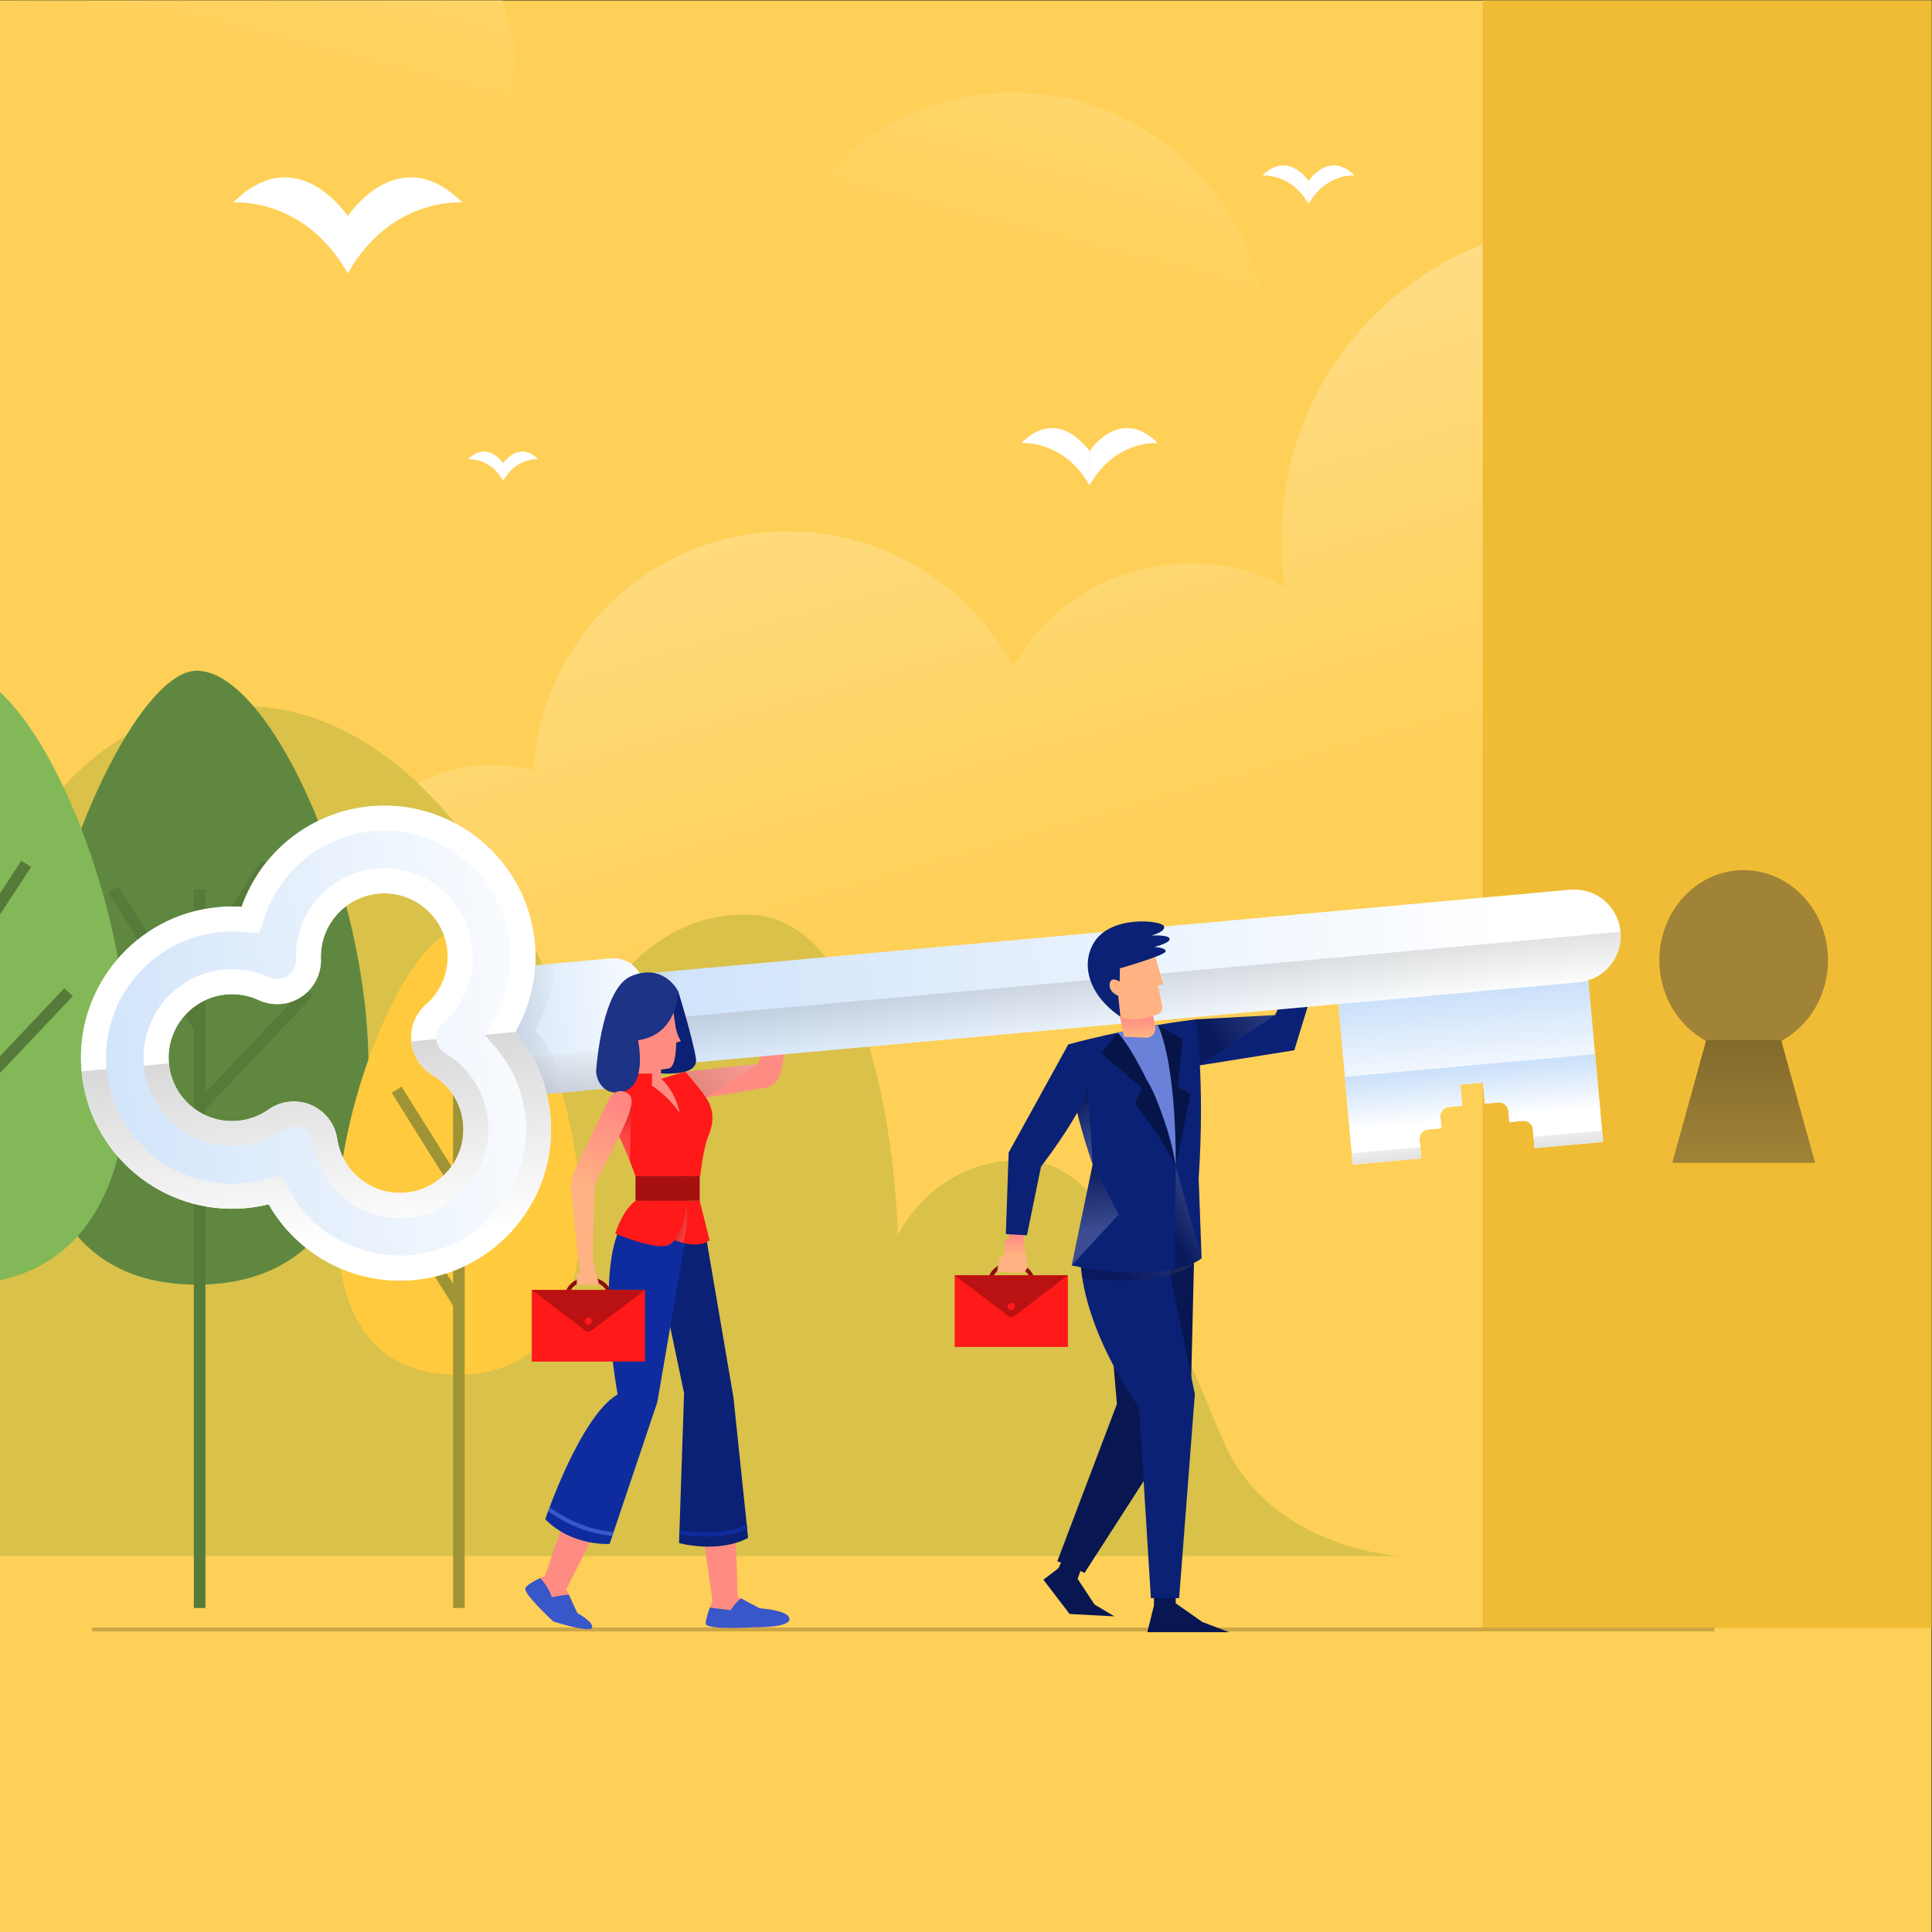 <?xml version="1.0" encoding="UTF-8" standalone="no"?>
<!-- Created with Inkscape (http://www.inkscape.org/) -->

<svg
   xmlns:dc="http://purl.org/dc/elements/1.1/"
   xmlns:cc="http://creativecommons.org/ns#"
   xmlns:rdf="http://www.w3.org/1999/02/22-rdf-syntax-ns#"
   xmlns:svg="http://www.w3.org/2000/svg"
   xmlns="http://www.w3.org/2000/svg"
   xmlns:sodipodi="http://sodipodi.sourceforge.net/DTD/sodipodi-0.dtd"
   xmlns:inkscape="http://www.inkscape.org/namespaces/inkscape"
   version="1.1"
   id="svg2"
   xml:space="preserve"
   width="666.667"
   height="666.667"
   viewBox="0 0 666.667 666.667"
   sodipodi:docname="keyBusiness_Yellow.svg"
   inkscape:version="0.92.3 (unknown)"><rect x="0" y="0" width="666.667" height="666.667" fill="#333333" stroke="none"/><defs
     id="defs6"><clipPath
       clipPathUnits="userSpaceOnUse"
       id="clipPath20"><path
         d="M 0,500 V 210.812 h 451.914 v 114.002 c 0,28.341 -22.976,51.318 -51.319,51.318 v 0 c -8.024,0 -15.616,-1.844 -22.38,-5.129 v 0 c 0.206,1.639 0.324,3.305 0.324,4.999 v 0 c 0,21.9 -17.752,39.653 -39.652,39.653 v 0 c -3.767,0 -7.406,-0.537 -10.859,-1.518 v 0 c -2.089,34.584 -30.785,61.989 -65.894,61.989 v 0 c -25.302,0 -47.269,-14.237 -58.355,-35.131 v 0 c -8.97,16.039 -26.11,26.888 -45.793,26.888 v 0 c -8.879,0 -17.237,-2.214 -24.566,-6.108 v 0 c 0.606,4.02 0.925,8.136 0.925,12.326 v 0 c 0,9.052 -1.468,17.759 -4.18,25.899 v 0 z"
         id="path18"
         inkscape:connector-curvature="0" /></clipPath><linearGradient
       x1="0"
       y1="0"
       x2="1"
       y2="0"
       gradientUnits="userSpaceOnUse"
       gradientTransform="matrix(-84.863,-317.315,317.315,-84.863,280.119,605.446)"
       spreadMethod="pad"
       id="linearGradient32"><stop
         style="stop-opacity:1;stop-color:#ffe7a8"
         offset="0"
         id="stop26" /><stop
         style="stop-opacity:1;stop-color:#ffd057"
         offset="0.527"
         id="stop28" /><stop
         style="stop-opacity:1;stop-color:#ffd057"
         offset="1"
         id="stop30" /></linearGradient><clipPath
       clipPathUnits="userSpaceOnUse"
       id="clipPath42"><path
         d="m 331.717,360.559 c 0,-4.191 0.318,-8.306 0.925,-12.327 v 0 c -7.33,3.895 -15.688,6.109 -24.567,6.109 v 0 c -19.683,0 -36.823,-10.85 -45.792,-26.889 v 0 c -11.087,20.895 -33.054,35.132 -58.356,35.132 v 0 c -35.109,0 -63.805,-27.406 -65.894,-61.989 v 0 c -3.452,0.981 -7.092,1.517 -10.859,1.517 v 0 c -21.899,0 -39.652,-17.753 -39.652,-39.652 v 0 c 0,-1.694 0.118,-3.36 0.324,-4.999 v 0 c -6.763,3.284 -14.356,5.128 -22.38,5.128 v 0 c -28.343,0 -51.319,-22.976 -51.319,-51.318 v 0 V 97.27 h 481.36 v 263.289 c 0,45.229 -36.666,81.895 -81.895,81.895 v 0 c -45.229,0 -81.895,-36.666 -81.895,-81.895"
         id="path40"
         inkscape:connector-curvature="0" /></clipPath><linearGradient
       x1="0"
       y1="0"
       x2="1"
       y2="0"
       gradientUnits="userSpaceOnUse"
       gradientTransform="matrix(115,-430,-430,-115,186.732,488.952)"
       spreadMethod="pad"
       id="linearGradient54"><stop
         style="stop-opacity:1;stop-color:#ffe7a8"
         offset="0"
         id="stop48" /><stop
         style="stop-opacity:1;stop-color:#ffd057"
         offset="0.527"
         id="stop50" /><stop
         style="stop-opacity:1;stop-color:#ffd057"
         offset="1"
         id="stop52" /></linearGradient><clipPath
       clipPathUnits="userSpaceOnUse"
       id="clipPath64"><path
         d="M 0,0 H 500 V 500 H 0 Z"
         id="path62"
         inkscape:connector-curvature="0" /></clipPath><clipPath
       clipPathUnits="userSpaceOnUse"
       id="clipPath162"><path
         d="m 174.451,189.279 h 3.448 v -10.922 h -3.448 z"
         id="path160"
         inkscape:connector-curvature="0" /></clipPath><clipPath
       clipPathUnits="userSpaceOnUse"
       id="clipPath166"><path
         d="m 174.451,188.199 0.202,-9.112 c 0.807,-0.32 1.553,-0.557 2.243,-0.73 1.334,4.541 0.983,9.875 0.895,10.922 l -0.544,-0.002 z"
         id="path164"
         inkscape:connector-curvature="0" /></clipPath><linearGradient
       x1="0"
       y1="0"
       x2="1"
       y2="0"
       gradientUnits="userSpaceOnUse"
       gradientTransform="matrix(-8.049,2.436,2.436,8.049,179.85,183.05)"
       spreadMethod="pad"
       id="linearGradient172"><stop
         style="stop-opacity:1;stop-color:#ffffff"
         offset="0"
         id="stop168" /><stop
         style="stop-opacity:1;stop-color:#000000"
         offset="1"
         id="stop170" /></linearGradient><clipPath
       clipPathUnits="userSpaceOnUse"
       id="clipPath202"><path
         d="m 177.378,224.728 h 18.891 v -9.223 h -18.891 z"
         id="path200"
         inkscape:connector-curvature="0" /></clipPath><clipPath
       clipPathUnits="userSpaceOnUse"
       id="clipPath206"><path
         d="m 178.94,216.193 c 0.273,-0.259 0.514,-0.488 0.725,-0.688 l 2.933,0.482 13.671,8.741 -18.891,-2.011 z"
         id="path204"
         inkscape:connector-curvature="0" /></clipPath><linearGradient
       x1="0"
       y1="0"
       x2="1"
       y2="0"
       gradientUnits="userSpaceOnUse"
       gradientTransform="matrix(-25.257,-23.56,-23.56,25.257,194.791,231.155)"
       spreadMethod="pad"
       id="linearGradient212"><stop
         style="stop-opacity:1;stop-color:#ffffff"
         offset="0"
         id="stop208" /><stop
         style="stop-opacity:1;stop-color:#000000"
         offset="1"
         id="stop210" /></linearGradient><clipPath
       clipPathUnits="userSpaceOnUse"
       id="clipPath238"><path
         d="m 261.182,179.491 -0.997,-0.392 -0.267,-4.248 -1.063,0.056 -0.74,-3.956 5.947,-0.313 c 1.155,-0.06 2.073,0.96 1.893,2.103 v 0 l -0.949,6.016 0.19,3.631 -3.851,0.202 z"
         id="path236"
         inkscape:connector-curvature="0" /></clipPath><linearGradient
       x1="0"
       y1="0"
       x2="1"
       y2="0"
       gradientUnits="userSpaceOnUse"
       gradientTransform="matrix(-0.566,8.441,8.441,0.566,261.94,173.32)"
       spreadMethod="pad"
       id="linearGradient252"><stop
         style="stop-opacity:1;stop-color:#ffb282"
         offset="0"
         id="stop244" /><stop
         style="stop-opacity:1;stop-color:#ffb282"
         offset="0.215"
         id="stop246" /><stop
         style="stop-opacity:1;stop-color:#ff8682"
         offset="0.892"
         id="stop248" /><stop
         style="stop-opacity:1;stop-color:#ff8682"
         offset="1"
         id="stop250" /></linearGradient><clipPath
       clipPathUnits="userSpaceOnUse"
       id="clipPath262"><path
         d="M 0,0 H 500 V 500 H 0 Z"
         id="path260"
         inkscape:connector-curvature="0" /></clipPath><clipPath
       clipPathUnits="userSpaceOnUse"
       id="clipPath282"><path
         d="m 279.616,183.675 h 29.687 v -15.062 h -29.687 z"
         id="path280"
         inkscape:connector-curvature="0" /></clipPath><clipPath
       clipPathUnits="userSpaceOnUse"
       id="clipPath286"><path
         d="m 285.128,183.218 -4.678,0.457 c -1.103,-4.728 -1.031,-9.666 -0.259,-14.499 23.994,-2.485 28.887,4.059 28.887,4.059 v 0 l 0.225,9.401 z"
         id="path284"
         inkscape:connector-curvature="0" /></clipPath><linearGradient
       x1="0"
       y1="0"
       x2="1"
       y2="0"
       gradientUnits="userSpaceOnUse"
       gradientTransform="matrix(-33.132,-19.853,-19.853,33.132,315.497,190.716)"
       spreadMethod="pad"
       id="linearGradient294"><stop
         style="stop-opacity:1;stop-color:#ffffff"
         offset="0"
         id="stop288" /><stop
         style="stop-opacity:1;stop-color:#000000"
         offset="0.825"
         id="stop290" /><stop
         style="stop-opacity:1;stop-color:#000000"
         offset="1"
         id="stop292" /></linearGradient><clipPath
       clipPathUnits="userSpaceOnUse"
       id="clipPath330"><path
         d="m 306.613,237.355 h 23.452 v -13.009 h -23.452 z"
         id="path328"
         inkscape:connector-curvature="0" /></clipPath><clipPath
       clipPathUnits="userSpaceOnUse"
       id="clipPath334"><path
         d="m 309.578,236.251 -2.965,-2.716 3.995,-9.189 19.457,13.009 z"
         id="path332"
         inkscape:connector-curvature="0" /></clipPath><linearGradient
       x1="0"
       y1="0"
       x2="1"
       y2="0"
       gradientUnits="userSpaceOnUse"
       gradientTransform="matrix(-24.288,-14.553,-14.553,24.288,333.853,244.535)"
       spreadMethod="pad"
       id="linearGradient342"><stop
         style="stop-opacity:1;stop-color:#ffffff"
         offset="0"
         id="stop336" /><stop
         style="stop-opacity:1;stop-color:#000000"
         offset="0.825"
         id="stop338" /><stop
         style="stop-opacity:1;stop-color:#000000"
         offset="1"
         id="stop340" /></linearGradient><clipPath
       clipPathUnits="userSpaceOnUse"
       id="clipPath364"><path
         d="m 346.354,241.017 3.84,-42.357 17.728,1.607 -0.439,4.847 c -0.122,1.334 0.862,2.514 2.197,2.635 v 0 l 3.448,0.312 -0.261,2.883 c -0.12,1.335 0.862,2.514 2.197,2.635 v 0 l 3.449,0.312 -0.495,5.466 5.864,0.531 0.496,-5.465 3.449,0.313 c 1.335,0.121 2.514,-0.863 2.635,-2.197 v 0 l 0.261,-2.883 3.449,0.313 c 1.335,0.121 2.515,-0.863 2.635,-2.197 v 0 l 0.439,-4.847 17.729,1.606 -3.84,42.358 z"
         id="path362"
         inkscape:connector-curvature="0" /></clipPath><linearGradient
       x1="0"
       y1="0"
       x2="1"
       y2="0"
       gradientUnits="userSpaceOnUse"
       gradientTransform="matrix(-2.456,27.102,27.102,2.456,381.326,215.473)"
       spreadMethod="pad"
       id="linearGradient376"><stop
         style="stop-opacity:1;stop-color:#ffffff"
         offset="0"
         id="stop370" /><stop
         style="stop-opacity:1;stop-color:#ffffff"
         offset="0.086"
         id="stop372" /><stop
         style="stop-opacity:1;stop-color:#cce1fa"
         offset="1"
         id="stop374" /></linearGradient><clipPath
       clipPathUnits="userSpaceOnUse"
       id="clipPath386"><path
         d="m 348.134,221.384 2.06,-22.724 17.728,1.607 -0.439,4.847 c -0.122,1.334 0.862,2.514 2.197,2.635 v 0 l 3.448,0.312 -0.261,2.883 c -0.12,1.335 0.862,2.514 2.197,2.635 v 0 l 3.449,0.312 -0.495,5.466 5.864,0.531 0.496,-5.465 3.449,0.313 c 1.335,0.121 2.514,-0.863 2.635,-2.197 v 0 l 0.261,-2.883 3.449,0.313 c 1.335,0.121 2.515,-0.863 2.635,-2.197 v 0 l 0.439,-4.847 17.729,1.606 -2.06,22.724 z"
         id="path384"
         inkscape:connector-curvature="0" /></clipPath><linearGradient
       x1="0"
       y1="0"
       x2="1"
       y2="0"
       gradientUnits="userSpaceOnUse"
       gradientTransform="matrix(-1.318,14.54,14.54,1.318,381.909,209.041)"
       spreadMethod="pad"
       id="linearGradient398"><stop
         style="stop-opacity:1;stop-color:#ffffff"
         offset="0"
         id="stop392" /><stop
         style="stop-opacity:1;stop-color:#ffffff"
         offset="0.086"
         id="stop394" /><stop
         style="stop-opacity:1;stop-color:#cce1fa"
         offset="1"
         id="stop396" /></linearGradient><clipPath
       clipPathUnits="userSpaceOnUse"
       id="clipPath408"><path
         d="M 0,0 H 500 V 500 H 0 Z"
         id="path406"
         inkscape:connector-curvature="0" /></clipPath><clipPath
       clipPathUnits="userSpaceOnUse"
       id="clipPath416"><path
         d="m 349.929,207.449 h 65.046 v -8.789 h -65.046 z"
         id="path414"
         inkscape:connector-curvature="0" /></clipPath><clipPath
       clipPathUnits="userSpaceOnUse"
       id="clipPath420"><path
         d="m 367.657,203.185 -17.728,-1.607 0.265,-2.918 17.728,1.607 z"
         id="path418"
         inkscape:connector-curvature="0" /></clipPath><linearGradient
       x1="0"
       y1="0"
       x2="1"
       y2="0"
       gradientUnits="userSpaceOnUse"
       gradientTransform="matrix(1.432,-15.797,-15.797,-1.432,358.268,208.18)"
       spreadMethod="pad"
       id="linearGradient426"><stop
         style="stop-opacity:1;stop-color:#ffffff"
         offset="0"
         id="stop422" /><stop
         style="stop-opacity:1;stop-color:#000000"
         offset="1"
         id="stop424" /></linearGradient><clipPath
       clipPathUnits="userSpaceOnUse"
       id="clipPath430"><path
         d="m 396.982,205.843 0.265,-2.918 17.728,1.606 -0.265,2.918 z"
         id="path428"
         inkscape:connector-curvature="0" /></clipPath><linearGradient
       x1="0"
       y1="0"
       x2="1"
       y2="0"
       gradientUnits="userSpaceOnUse"
       gradientTransform="matrix(1.432,-15.797,-15.797,-1.432,405.321,212.444)"
       spreadMethod="pad"
       id="linearGradient436"><stop
         style="stop-opacity:1;stop-color:#ffffff"
         offset="0"
         id="stop432" /><stop
         style="stop-opacity:1;stop-color:#000000"
         offset="1"
         id="stop434" /></linearGradient><clipPath
       clipPathUnits="userSpaceOnUse"
       id="clipPath468"><path
         d="m 406.43,269.812 -262.839,-23.822 2.173,-23.967 262.839,23.822 c 6.617,0.6 11.496,6.451 10.897,13.07 v 0 c -0.567,6.249 -5.814,10.947 -11.969,10.947 v 0 c -0.364,0 -0.731,-0.017 -1.101,-0.05"
         id="path466"
         inkscape:connector-curvature="0" /></clipPath><linearGradient
       x1="0"
       y1="0"
       x2="1"
       y2="0"
       gradientUnits="userSpaceOnUse"
       gradientTransform="matrix(-253.436,-22.97,-22.97,253.436,410.555,258.104)"
       spreadMethod="pad"
       id="linearGradient480"><stop
         style="stop-opacity:1;stop-color:#ffffff"
         offset="0"
         id="stop474" /><stop
         style="stop-opacity:1;stop-color:#ffffff"
         offset="0.086"
         id="stop476" /><stop
         style="stop-opacity:1;stop-color:#cce1fa"
         offset="1"
         id="stop478" /></linearGradient><clipPath
       clipPathUnits="userSpaceOnUse"
       id="clipPath490"><path
         d="M 0,0 H 500 V 500 H 0 Z"
         id="path488"
         inkscape:connector-curvature="0" /></clipPath><clipPath
       clipPathUnits="userSpaceOnUse"
       id="clipPath498"><path
         d="M 144.678,258.915 H 419.55 V 222.023 H 144.678 Z"
         id="path496"
         inkscape:connector-curvature="0" /></clipPath><clipPath
       clipPathUnits="userSpaceOnUse"
       id="clipPath502"><path
         d="m 144.678,234.006 1.086,-11.983 262.838,23.822 c 6.619,0.6 11.498,6.451 10.898,13.07 v 0 z"
         id="path500"
         inkscape:connector-curvature="0" /></clipPath><linearGradient
       x1="0"
       y1="0"
       x2="1"
       y2="0"
       gradientUnits="userSpaceOnUse"
       gradientTransform="matrix(-2.162,23.852,23.852,2.162,283.28,233.312)"
       spreadMethod="pad"
       id="linearGradient508"><stop
         style="stop-opacity:1;stop-color:#ffffff"
         offset="0"
         id="stop504" /><stop
         style="stop-opacity:1;stop-color:#000000"
         offset="1"
         id="stop506" /></linearGradient><clipPath
       clipPathUnits="userSpaceOnUse"
       id="clipPath530"><path
         d="m 143.592,248.716 h 32.259 v -26.693 h -32.259 z"
         id="path528"
         inkscape:connector-curvature="0" /></clipPath><clipPath
       clipPathUnits="userSpaceOnUse"
       id="clipPath534"><path
         d="m 175.851,224.749 -30.087,-2.726 -2.172,23.966 30.087,2.727 z"
         id="path532"
         inkscape:connector-curvature="0" /></clipPath><linearGradient
       x1="0"
       y1="0"
       x2="1"
       y2="0"
       gradientUnits="userSpaceOnUse"
       gradientTransform="matrix(-27.746,-2.515,-2.515,27.746,180.415,237.245)"
       spreadMethod="pad"
       id="linearGradient540"><stop
         style="stop-opacity:1;stop-color:#ffffff"
         offset="0"
         id="stop536" /><stop
         style="stop-opacity:1;stop-color:#000000"
         offset="1"
         id="stop538" /></linearGradient><clipPath
       clipPathUnits="userSpaceOnUse"
       id="clipPath562"><path
         d="m 158.164,252.04 -30.616,-2.774 c -1.576,-0.143 -2.739,-1.537 -2.596,-3.113 v 0 l 2.506,-27.642 c 0.142,-1.577 1.536,-2.739 3.113,-2.596 v 0 l 30.616,2.775 c 4.242,0.384 7.369,4.135 6.984,8.375 v 0 l -1.631,17.992 c -0.362,4.004 -3.726,7.015 -7.671,7.015 v 0 c -0.233,0 -0.468,-0.01 -0.705,-0.032"
         id="path560"
         inkscape:connector-curvature="0" /></clipPath><linearGradient
       x1="0"
       y1="0"
       x2="1"
       y2="0"
       gradientUnits="userSpaceOnUse"
       gradientTransform="matrix(-59.054,-5.352,-5.352,59.054,179.211,237.136)"
       spreadMethod="pad"
       id="linearGradient574"><stop
         style="stop-opacity:1;stop-color:#ffffff"
         offset="0"
         id="stop568" /><stop
         style="stop-opacity:1;stop-color:#ffffff"
         offset="0.086"
         id="stop570" /><stop
         style="stop-opacity:1;stop-color:#cce1fa"
         offset="1"
         id="stop572" /></linearGradient><clipPath
       clipPathUnits="userSpaceOnUse"
       id="clipPath584"><path
         d="M 0,0 H 500 V 500 H 0 Z"
         id="path582"
         inkscape:connector-curvature="0" /></clipPath><clipPath
       clipPathUnits="userSpaceOnUse"
       id="clipPath592"><path
         d="M 126.822,229.251 H 168.22 V 215.656 H 126.822 Z"
         id="path590"
         inkscape:connector-curvature="0" /></clipPath><clipPath
       clipPathUnits="userSpaceOnUse"
       id="clipPath596"><path
         d="m 126.822,225.521 0.894,-9.865 33.664,3.051 c 4.135,0.375 7.183,4.031 6.809,8.167 l -0.216,2.377 z"
         id="path594"
         inkscape:connector-curvature="0" /></clipPath><linearGradient
       x1="0"
       y1="0"
       x2="1"
       y2="0"
       gradientUnits="userSpaceOnUse"
       gradientTransform="matrix(1.851,-20.42,-20.42,-1.851,147.069,231.017)"
       spreadMethod="pad"
       id="linearGradient602"><stop
         style="stop-opacity:1;stop-color:#ffffff"
         offset="0"
         id="stop598" /><stop
         style="stop-opacity:1;stop-color:#000000"
         offset="1"
         id="stop600" /></linearGradient><clipPath
       clipPathUnits="userSpaceOnUse"
       id="clipPath624"><path
         d="m 124.94,250.755 h 22.061 V 215.903 H 124.94 Z"
         id="path622"
         inkscape:connector-curvature="0" /></clipPath><clipPath
       clipPathUnits="userSpaceOnUse"
       id="clipPath628"><path
         d="m 138.467,233.443 c 3.036,5.296 4.925,11.206 5.511,17.312 l -16.43,-1.489 c -1.576,-0.143 -2.739,-1.537 -2.596,-3.113 l 2.506,-27.642 c 0.143,-1.577 1.536,-2.739 3.113,-2.596 l 16.43,1.489 c -1.675,5.902 -4.596,11.375 -8.534,16.039"
         id="path626"
         inkscape:connector-curvature="0" /></clipPath><linearGradient
       x1="0"
       y1="0"
       x2="1"
       y2="0"
       gradientUnits="userSpaceOnUse"
       gradientTransform="matrix(-32.872,-2.979,-2.979,32.872,149.503,234.443)"
       spreadMethod="pad"
       id="linearGradient634"><stop
         style="stop-opacity:1;stop-color:#ffffff"
         offset="0"
         id="stop630" /><stop
         style="stop-opacity:1;stop-color:#000000"
         offset="1"
         id="stop632" /></linearGradient><clipPath
       clipPathUnits="userSpaceOnUse"
       id="clipPath664"><path
         d="M 21.119,232.982 H 142.648 V 168.624 H 21.119 Z"
         id="path662"
         inkscape:connector-curvature="0" /></clipPath><clipPath
       clipPathUnits="userSpaceOnUse"
       id="clipPath668"><path
         d="m 63.601,187.386 c 2.006,0.182 3.991,0.519 5.935,1.004 7.377,-12.948 21.849,-21.026 37.529,-19.604 21.478,1.946 37.368,21.004 35.421,42.481 -0.731,8.07 -3.977,15.644 -9.103,21.715 l -26.899,-2.438 c 0.328,-3.609 2.36,-6.844 5.469,-8.706 4.567,-2.737 7.462,-7.335 7.941,-12.619 0.817,-9.021 -5.856,-17.023 -14.877,-17.841 -8.666,-0.785 -16.453,5.333 -17.725,13.93 -0.578,3.899 -3.136,7.218 -6.759,8.768 -1.757,0.751 -3.642,1.035 -5.485,0.867 -1.957,-0.177 -3.866,-0.861 -5.523,-2.033 -2.345,-1.657 -5.102,-2.671 -7.972,-2.931 -9.021,-0.818 -17.024,5.856 -17.842,14.876 l -22.592,-2.048 c 1.946,-21.477 21.004,-37.368 42.482,-35.421"
         id="path666"
         inkscape:connector-curvature="0" /></clipPath><linearGradient
       x1="0"
       y1="0"
       x2="1"
       y2="0"
       gradientUnits="userSpaceOnUse"
       gradientTransform="matrix(-5.989,66.073,66.073,5.989,85.301,178.439)"
       spreadMethod="pad"
       id="linearGradient674"><stop
         style="stop-opacity:1;stop-color:#ffffff"
         offset="0"
         id="stop670" /><stop
         style="stop-opacity:1;stop-color:#000000"
         offset="1"
         id="stop672" /></linearGradient><clipPath
       clipPathUnits="userSpaceOnUse"
       id="clipPath696"><path
         d="M 27.439,285.081 H 136.166 V 175.108 H 27.439 Z"
         id="path694"
         inkscape:connector-curvature="0" /></clipPath><clipPath
       clipPathUnits="userSpaceOnUse"
       id="clipPath700"><path
         d="m 75.633,208.488 c 0.799,0.073 1.613,-0.055 2.352,-0.373 1.539,-0.658 2.649,-2.098 2.895,-3.757 1.776,-11.994 12.635,-20.53 24.722,-19.435 12.58,1.14 21.887,12.302 20.747,24.881 -0.668,7.368 -4.701,13.78 -11.065,17.594 -1.329,0.796 -2.205,2.19 -2.345,3.731 -0.139,1.542 0.472,3.072 1.635,4.093 5.576,4.893 8.39,11.926 7.722,19.295 -1.14,12.58 -12.302,21.887 -24.882,20.746 -12.087,-1.095 -21.235,-11.446 -20.825,-23.564 0.057,-1.675 -0.776,-3.29 -2.173,-4.216 -0.67,-0.444 -1.448,-0.717 -2.248,-0.789 -0.85,-0.077 -1.707,0.071 -2.479,0.43 -3.643,1.69 -7.682,2.39 -11.687,2.027 -12.579,-1.14 -21.886,-12.301 -20.746,-24.881 1.14,-12.58 12.302,-21.887 24.882,-20.746 4.003,0.362 7.85,1.777 11.127,4.092 0.699,0.494 1.517,0.795 2.368,0.872 m 30.847,-33.247 c -12.704,-1.152 -24.995,5.269 -31.312,16.357 l -2.432,4.268 -4.767,-1.187 c -1.627,-0.406 -3.294,-0.688 -4.954,-0.838 -17.918,-1.624 -33.817,11.632 -35.441,29.551 -1.624,17.918 11.632,33.818 29.551,35.442 1.661,0.15 3.35,0.173 5.02,0.066 l 4.905,-0.314 1.626,4.638 c 4.222,12.044 15.158,20.571 27.861,21.722 17.918,1.624 33.818,-11.633 35.442,-29.551 0.605,-6.682 -0.853,-13.318 -4.219,-19.19 l -2.256,-3.937 2.927,-3.467 c 4.367,-5.172 6.995,-11.437 7.6,-18.119 1.624,-17.919 -11.633,-33.817 -29.551,-35.441"
         id="path698"
         inkscape:connector-curvature="0" /></clipPath><linearGradient
       x1="0"
       y1="0"
       x2="1"
       y2="0"
       gradientUnits="userSpaceOnUse"
       gradientTransform="matrix(-152.735,-13.843,-13.843,152.735,164.666,235.818)"
       spreadMethod="pad"
       id="linearGradient708"><stop
         style="stop-opacity:1;stop-color:#ffffff"
         offset="0"
         id="stop702" /><stop
         style="stop-opacity:1;stop-color:#ffffff"
         offset="0.086"
         id="stop704" /><stop
         style="stop-opacity:1;stop-color:#cce1fa"
         offset="1"
         id="stop706" /></linearGradient><clipPath
       clipPathUnits="userSpaceOnUse"
       id="clipPath734"><path
         d="m 277.422,219.698 h 5.43 v -21.024 h -5.43 z"
         id="path732"
         inkscape:connector-curvature="0" /></clipPath><clipPath
       clipPathUnits="userSpaceOnUse"
       id="clipPath738"><path
         d="m 282.852,198.674 -1.243,21.024 -4.187,-1.099 c 1.796,-9.701 5.43,-19.925 5.43,-19.925"
         id="path736"
         inkscape:connector-curvature="0" /></clipPath><linearGradient
       x1="0"
       y1="0"
       x2="1"
       y2="0"
       gradientUnits="userSpaceOnUse"
       gradientTransform="matrix(-7.375,16.055,16.055,7.375,285.182,202.76)"
       spreadMethod="pad"
       id="linearGradient746"><stop
         style="stop-opacity:1;stop-color:#ffffff"
         offset="0"
         id="stop740" /><stop
         style="stop-opacity:1;stop-color:#000000"
         offset="0.825"
         id="stop742" /><stop
         style="stop-opacity:1;stop-color:#000000"
         offset="1"
         id="stop744" /></linearGradient><clipPath
       clipPathUnits="userSpaceOnUse"
       id="clipPath804"><path
         d="m 159.055,215.02 h 4.447 v -15.493 h -4.447 z"
         id="path802"
         inkscape:connector-curvature="0" /></clipPath><clipPath
       clipPathUnits="userSpaceOnUse"
       id="clipPath808"><path
         d="m 160.2,206.106 c 0.815,-1.516 1.945,-4.275 2.844,-6.579 l 0.458,15.493 -4.447,-1.873 z"
         id="path806"
         inkscape:connector-curvature="0" /></clipPath><linearGradient
       x1="0"
       y1="0"
       x2="1"
       y2="0"
       gradientUnits="userSpaceOnUse"
       gradientTransform="matrix(0.696,9.615,9.615,-0.696,161.034,206.129)"
       spreadMethod="pad"
       id="linearGradient814"><stop
         style="stop-opacity:1;stop-color:#ffffff"
         offset="0"
         id="stop810" /><stop
         style="stop-opacity:1;stop-color:#000000"
         offset="1"
         id="stop812" /></linearGradient><clipPath
       clipPathUnits="userSpaceOnUse"
       id="clipPath842"><path
         d="m 303.951,198.299 h 7.102 v -26.766 h -7.102 z"
         id="path840"
         inkscape:connector-curvature="0" /></clipPath><clipPath
       clipPathUnits="userSpaceOnUse"
       id="clipPath846"><path
         d="m 311.053,174.421 -6.711,23.878 -0.391,-26.766 c 3.937,0.55 7.102,2.888 7.102,2.888"
         id="path844"
         inkscape:connector-curvature="0" /></clipPath><linearGradient
       x1="0"
       y1="0"
       x2="1"
       y2="0"
       gradientUnits="userSpaceOnUse"
       gradientTransform="matrix(-14.642,-8.774,-8.774,14.642,314.092,190.167)"
       spreadMethod="pad"
       id="linearGradient854"><stop
         style="stop-opacity:1;stop-color:#ffffff"
         offset="0"
         id="stop848" /><stop
         style="stop-opacity:1;stop-color:#000000"
         offset="0.825"
         id="stop850" /><stop
         style="stop-opacity:1;stop-color:#000000"
         offset="1"
         id="stop852" /></linearGradient><clipPath
       clipPathUnits="userSpaceOnUse"
       id="clipPath876"><path
         d="m 277.422,198.674 h 12.176 v -26.14 h -12.176 z"
         id="path874"
         inkscape:connector-curvature="0" /></clipPath><clipPath
       clipPathUnits="userSpaceOnUse"
       id="clipPath880"><path
         d="m 282.852,198.674 6.746,-12.935 -12.176,-13.205 z"
         id="path878"
         inkscape:connector-curvature="0" /></clipPath><linearGradient
       x1="0"
       y1="0"
       x2="1"
       y2="0"
       gradientUnits="userSpaceOnUse"
       gradientTransform="matrix(-2.078,21.997,21.997,2.078,283.339,180.941)"
       spreadMethod="pad"
       id="linearGradient888"><stop
         style="stop-opacity:1;stop-color:#ffffff"
         offset="0"
         id="stop882" /><stop
         style="stop-opacity:1;stop-color:#000000"
         offset="0.825"
         id="stop884" /><stop
         style="stop-opacity:1;stop-color:#000000"
         offset="1"
         id="stop886" /></linearGradient><clipPath
       clipPathUnits="userSpaceOnUse"
       id="clipPath910"><path
         d="m 290.972,231.752 5.656,-0.248 c 1.525,-0.066 2.711,1.312 2.418,2.81 v 0 l -0.984,5.029 -9.117,2.428 z"
         id="path908"
         inkscape:connector-curvature="0" /></clipPath><linearGradient
       x1="0"
       y1="0"
       x2="1"
       y2="0"
       gradientUnits="userSpaceOnUse"
       gradientTransform="matrix(-0.261,8.702,8.702,0.261,294.252,230.014)"
       spreadMethod="pad"
       id="linearGradient924"><stop
         style="stop-opacity:1;stop-color:#ffb282"
         offset="0"
         id="stop916" /><stop
         style="stop-opacity:1;stop-color:#ffb282"
         offset="0.215"
         id="stop918" /><stop
         style="stop-opacity:1;stop-color:#ff8682"
         offset="0.892"
         id="stop920" /><stop
         style="stop-opacity:1;stop-color:#ff8682"
         offset="1"
         id="stop922" /></linearGradient><clipPath
       clipPathUnits="userSpaceOnUse"
       id="clipPath934"><path
         d="M 0,0 H 500 V 500 H 0 Z"
         id="path932"
         inkscape:connector-curvature="0" /></clipPath><clipPath
       clipPathUnits="userSpaceOnUse"
       id="clipPath988"><path
         d="m 157.572,215.437 c -0.863,-1.601 -6.25,-12.852 -8.755,-18.095 v 0 c -0.837,-1.753 -1.172,-3.699 -0.97,-5.631 v 0 l 1.817,-17.408 0.668,-3.836 -1.023,0.079 v -2.952 h 5.745 l -1.614,6.709 0.545,19.085 c 9.089,18 11.737,22.623 7.645,24.125 v 0 c -0.309,0.113 -0.635,0.175 -0.967,0.175 v 0 c -1.079,0 -2.227,-0.646 -3.091,-2.251"
         id="path986"
         inkscape:connector-curvature="0" /></clipPath><linearGradient
       x1="0"
       y1="0"
       x2="1"
       y2="0"
       gradientUnits="userSpaceOnUse"
       gradientTransform="matrix(13.705,31.848,31.848,-13.705,152.619,184.068)"
       spreadMethod="pad"
       id="linearGradient1002"><stop
         style="stop-opacity:1;stop-color:#ffb282"
         offset="0"
         id="stop994" /><stop
         style="stop-opacity:1;stop-color:#ffb282"
         offset="0.215"
         id="stop996" /><stop
         style="stop-opacity:1;stop-color:#ff8682"
         offset="0.892"
         id="stop998" /><stop
         style="stop-opacity:1;stop-color:#ff8682"
         offset="1"
         id="stop1000" /></linearGradient><clipPath
       clipPathUnits="userSpaceOnUse"
       id="clipPath1012"><path
         d="M 0,0 H 500 V 500 H 0 Z"
         id="path1010"
         inkscape:connector-curvature="0" /></clipPath><clipPath
       clipPathUnits="userSpaceOnUse"
       id="clipPath1024"><path
         d="m 441.331,230.863 c 0.106,-0.059 0.209,-0.125 0.316,-0.182 v 0 l -8.716,-31.542 h 36.888 l -8.716,31.542 c 0.107,0.057 0.21,0.123 0.316,0.182 v 0 z"
         id="path1022"
         inkscape:connector-curvature="0" /></clipPath><linearGradient
       x1="0"
       y1="0"
       x2="1"
       y2="0"
       gradientUnits="userSpaceOnUse"
       gradientTransform="matrix(0,-47.71,-47.71,0,451.375,246.601)"
       spreadMethod="pad"
       id="linearGradient1036"><stop
         style="stop-opacity:1;stop-color:#786229"
         offset="0"
         id="stop1030" /><stop
         style="stop-opacity:1;stop-color:#786229"
         offset="0.102"
         id="stop1032" /><stop
         style="stop-opacity:1;stop-color:#a18337"
         offset="1"
         id="stop1034" /></linearGradient><clipPath
       clipPathUnits="userSpaceOnUse"
       id="clipPath1046"><path
         d="M 0,0 H 500 V 500 H 0 Z"
         id="path1044"
         inkscape:connector-curvature="0" /></clipPath><clipPath
       clipPathUnits="userSpaceOnUse"
       id="clipPath1086"><path
         d="M 0,500 H 500 V 0 H 0 Z"
         id="path1084"
         inkscape:connector-curvature="0" /></clipPath></defs><sodipodi:namedview
     pagecolor="#ffffff"
     bordercolor="#666666"
     borderopacity="1"
     objecttolerance="10"
     gridtolerance="10"
     guidetolerance="10"
     inkscape:pageopacity="0"
     inkscape:pageshadow="2"
     inkscape:window-width="1366"
     inkscape:window-height="705"
     id="namedview4"
     showgrid="false"
     inkscape:zoom="0.70799998"
     inkscape:cx="345.10614"
     inkscape:cy="171.9321"
     inkscape:window-x="0"
     inkscape:window-y="24"
     inkscape:window-maximized="1"
     inkscape:current-layer="g10" /><g
     id="g10"
     inkscape:groupmode="layer"
     inkscape:label="340416-PCD1FY-203"
     transform="matrix(1.333,0,0,-1.333,0,666.667)"><path
       d="M 0,0 H 500 V 500 H 0 Z"
       style="fill:#ffd057;fill-opacity:1;fill-rule:nonzero;stroke:none"
       id="path12"
       inkscape:connector-curvature="0" /><g
       id="g14"><g
         id="g16"
         clip-path="url(#clipPath20)"><g
           id="g22"><g
             id="g24"><path
               d="M 0,500 V 210.812 h 451.914 v 114.002 c 0,28.341 -22.976,51.318 -51.319,51.318 v 0 c -8.024,0 -15.616,-1.844 -22.38,-5.129 v 0 c 0.206,1.639 0.324,3.305 0.324,4.999 v 0 c 0,21.9 -17.752,39.653 -39.652,39.653 v 0 c -3.767,0 -7.406,-0.537 -10.859,-1.518 v 0 c -2.089,34.584 -30.785,61.989 -65.894,61.989 v 0 c -25.302,0 -47.269,-14.237 -58.355,-35.131 v 0 c -8.97,16.039 -26.11,26.888 -45.793,26.888 v 0 c -8.879,0 -17.237,-2.214 -24.566,-6.108 v 0 c 0.606,4.02 0.925,8.136 0.925,12.326 v 0 c 0,9.052 -1.468,17.759 -4.18,25.899 v 0 z"
               style="fill:url(#linearGradient32);stroke:none"
               id="path34"
               inkscape:connector-curvature="0" /></g></g></g></g><g
       id="g36"><g
         id="g38"
         clip-path="url(#clipPath42)"><g
           id="g44"><g
             id="g46"><path
               d="m 331.717,360.559 c 0,-4.191 0.318,-8.306 0.925,-12.327 v 0 c -7.33,3.895 -15.688,6.109 -24.567,6.109 v 0 c -19.683,0 -36.823,-10.85 -45.792,-26.889 v 0 c -11.087,20.895 -33.054,35.132 -58.356,35.132 v 0 c -35.109,0 -63.805,-27.406 -65.894,-61.989 v 0 c -3.452,0.981 -7.092,1.517 -10.859,1.517 v 0 c -21.899,0 -39.652,-17.753 -39.652,-39.652 v 0 c 0,-1.694 0.118,-3.36 0.324,-4.999 v 0 c -6.763,3.284 -14.356,5.128 -22.38,5.128 v 0 c -28.343,0 -51.319,-22.976 -51.319,-51.318 v 0 V 97.27 h 481.36 v 263.289 c 0,45.229 -36.666,81.895 -81.895,81.895 v 0 c -45.229,0 -81.895,-36.666 -81.895,-81.895"
               style="fill:url(#linearGradient54);stroke:none"
               id="path56"
               inkscape:connector-curvature="0" /></g></g></g></g><g
       id="g58"><g
         id="g60"
         clip-path="url(#clipPath64)"><g
           id="g66"
           transform="translate(-46.559,97.311)"><path
             d="m 0,0 h 408.893 c 0,0 -30.785,1.614 -44.034,26.366 -6.539,12.217 -26.231,73.629 -51.014,75.884 -24.782,2.256 -34.885,-19.179 -34.885,-19.179 0,0 -1.409,82.193 -38.743,82.965 -31.581,0.653 -44.357,-34.735 -44.357,-34.735 0,0 -27.88,88.723 -86.613,88.723 -58.734,0 -71.062,-73.448 -71.062,-73.448 0,0 -20.077,49.626 -62.6,32.526 C -66.938,162.002 -46.583,91.238 -69.14,89.69 -88.244,88.38 -112.781,76.228 -127.492,52.188 -142.202,28.147 -179.469,-2.05 -191.973,0 Z"
             style="fill:#d9c14a;fill-opacity:1;fill-rule:nonzero;stroke:none"
             id="path68"
             inkscape:connector-curvature="0" /></g><g
           id="g70"
           transform="translate(50.928,326.502)"><path
             d="M 0,0 C -26.735,0 -81.574,-158.918 0,-158.918 81.574,-158.918 31.99,0 0,0"
             style="fill:#5f8740;fill-opacity:1;fill-rule:nonzero;stroke:none"
             id="path72"
             inkscape:connector-curvature="0" /></g><g
           id="g74"
           transform="translate(51.678,269.887)"><path
             d="M 0,0 V -186.014"
             style="fill:none;stroke:#567a3a;stroke-width:3;stroke-linecap:butt;stroke-linejoin:miter;stroke-miterlimit:10;stroke-dasharray:none;stroke-opacity:1"
             id="path76"
             inkscape:connector-curvature="0" /></g><g
           id="g78"
           transform="translate(68.886,276.516)"><path
             d="M 0,0 -17.208,-26.337"
             style="fill:none;stroke:#567a3a;stroke-width:3;stroke-linecap:butt;stroke-linejoin:miter;stroke-miterlimit:10;stroke-dasharray:none;stroke-opacity:1"
             id="path80"
             inkscape:connector-curvature="0" /></g><g
           id="g82"
           transform="translate(29.338,269.887)"><path
             d="M 0,0 22.34,-35.676"
             style="fill:none;stroke:#567a3a;stroke-width:3;stroke-linecap:butt;stroke-linejoin:miter;stroke-miterlimit:10;stroke-dasharray:none;stroke-opacity:1"
             id="path84"
             inkscape:connector-curvature="0" /></g><g
           id="g86"
           transform="translate(29.338,228.65)"><path
             d="M 0,0 22.34,-35.676"
             style="fill:none;stroke:#567a3a;stroke-width:3;stroke-linecap:butt;stroke-linejoin:miter;stroke-miterlimit:10;stroke-dasharray:none;stroke-opacity:1"
             id="path88"
             inkscape:connector-curvature="0" /></g><g
           id="g90"
           transform="translate(79.849,243.286)"><path
             d="M 0,0 -28.171,-29.755"
             style="fill:none;stroke:#567a3a;stroke-width:3;stroke-linecap:butt;stroke-linejoin:miter;stroke-miterlimit:10;stroke-dasharray:none;stroke-opacity:1"
             id="path92"
             inkscape:connector-curvature="0" /></g><g
           id="g94"
           transform="translate(118.244,258.867)"><path
             d="M 0,0 C -19.283,0 -58.835,-114.618 0,-114.618 58.835,-114.618 23.073,0 0,0"
             style="fill:#ffca3d;fill-opacity:1;fill-rule:nonzero;stroke:none"
             id="path96"
             inkscape:connector-curvature="0" /></g><g
           id="g98"
           transform="translate(118.785,218.034)"><path
             d="M 0,0 V -134.161"
             style="fill:none;stroke:#9e9436;stroke-width:3;stroke-linecap:butt;stroke-linejoin:miter;stroke-miterlimit:10;stroke-dasharray:none;stroke-opacity:1"
             id="path100"
             inkscape:connector-curvature="0" /></g><g
           id="g102"
           transform="translate(131.196,222.815)"><path
             d="M 0,0 -12.411,-18.995"
             style="fill:none;stroke:#9e9436;stroke-width:3;stroke-linecap:butt;stroke-linejoin:miter;stroke-miterlimit:10;stroke-dasharray:none;stroke-opacity:1"
             id="path104"
             inkscape:connector-curvature="0" /></g><g
           id="g106"
           transform="translate(102.673,218.034)"><path
             d="M 0,0 16.112,-25.731"
             style="fill:none;stroke:#9e9436;stroke-width:3;stroke-linecap:butt;stroke-linejoin:miter;stroke-miterlimit:10;stroke-dasharray:none;stroke-opacity:1"
             id="path108"
             inkscape:connector-curvature="0" /></g><g
           id="g110"
           transform="translate(102.673,188.292)"><path
             d="M 0,0 16.112,-25.731"
             style="fill:none;stroke:#9e9436;stroke-width:3;stroke-linecap:butt;stroke-linejoin:miter;stroke-miterlimit:10;stroke-dasharray:none;stroke-opacity:1"
             id="path112"
             inkscape:connector-curvature="0" /></g><g
           id="g114"
           transform="translate(139.103,198.848)"><path
             d="M 0,0 -20.318,-21.461"
             style="fill:none;stroke:#9e9436;stroke-width:3;stroke-linecap:butt;stroke-linejoin:miter;stroke-miterlimit:10;stroke-dasharray:none;stroke-opacity:1"
             id="path116"
             inkscape:connector-curvature="0" /></g><g
           id="g118"
           transform="translate(-11.177,326.502)"><path
             d="M 0,0 C -26.735,0 -81.574,-158.918 0,-158.918 81.574,-158.918 31.99,0 0,0"
             style="fill:#82b858;fill-opacity:1;fill-rule:nonzero;stroke:none"
             id="path120"
             inkscape:connector-curvature="0" /></g><g
           id="g122"
           transform="translate(6.781,276.516)"><path
             d="M 0,0 -17.208,-26.337"
             style="fill:none;stroke:#567a3a;stroke-width:3;stroke-linecap:butt;stroke-linejoin:miter;stroke-miterlimit:10;stroke-dasharray:none;stroke-opacity:1"
             id="path124"
             inkscape:connector-curvature="0" /></g><g
           id="g126"
           transform="translate(17.744,243.286)"><path
             d="M 0,0 -28.171,-29.755"
             style="fill:none;stroke:#567a3a;stroke-width:3;stroke-linecap:butt;stroke-linejoin:miter;stroke-miterlimit:10;stroke-dasharray:none;stroke-opacity:1"
             id="path128"
             inkscape:connector-curvature="0" /></g><path
           d="M 607.198,78.71 H 383.815 V 529 h 223.383 z"
           style="fill:#f0bc35;fill-opacity:1;fill-rule:nonzero;stroke:none"
           id="path130"
           inkscape:connector-curvature="0" /><g
           id="g132"
           transform="translate(23.79,78.325)"><path
             d="M 0,0 H 420.001"
             style="fill:none;stroke:#cca645;stroke-width:1;stroke-linecap:butt;stroke-linejoin:miter;stroke-miterlimit:10;stroke-dasharray:none;stroke-opacity:1"
             id="path134"
             inkscape:connector-curvature="0" /></g><g
           id="g136"
           transform="translate(153.645,102.729)"><path
             d="m 0,0 -7.037,-14.031 2.839,-6.135 c 0,0 4.406,-2.427 3.803,-3.808 -0.603,-1.381 -10.001,1.631 -10.001,1.631 0,0 -7.906,7.253 -7.238,8.627 0.668,1.374 5.052,3.149 5.052,3.149 l 4.606,13.366 z"
             style="fill:#ff8c82;fill-opacity:1;fill-rule:nonzero;stroke:none"
             id="path138"
             inkscape:connector-curvature="0" /></g><g
           id="g140"
           transform="translate(182.085,102.381)"><path
             d="m 0,0 2.349,-16.664 c 0,0 -1.74,-4.133 -1.74,-5.874 0,-1.74 12.27,-0.957 12.27,-0.957 0,0 9.398,-0.217 9.398,2.11 0,2.328 -7.69,2.782 -7.69,2.782 L 8.876,-15.576 8.354,1.305 Z"
             style="fill:#ff8c82;fill-opacity:1;fill-rule:nonzero;stroke:none"
             id="path142"
             inkscape:connector-curvature="0" /></g><g
           id="g144"
           transform="translate(182.694,180.376)"><path
             d="m 0,0 7.179,-42.056 3.785,-36.287 c 0,0 -6.396,-4.046 -17.882,-1.37 L -5.613,-40.882 -14.18,0 Z"
             style="fill:#0b2175;fill-opacity:1;fill-rule:nonzero;stroke:none"
             id="path146"
             inkscape:connector-curvature="0" /></g><g
           id="g148"
           transform="translate(177.377,179.064)"><path
             d="m 0,0 -7.222,-41.899 -12.349,-36.706 c 0,0 -9.718,-0.695 -16.658,6.392 0,0 9.061,26.747 18.738,32.302 0,0 -5.495,29.377 0.422,42.737 z"
             style="fill:#0e2c9e;fill-opacity:1;fill-rule:nonzero;stroke:none"
             id="path150"
             inkscape:connector-curvature="0" /></g><g
           id="g152"
           transform="translate(181.128,189.29)"><path
             d="m 0,0 2.567,-10.203 c 0,0 -2.68,-2.523 -9.041,0 L -6.7,-0.022 Z"
             style="fill:#ff1919;fill-opacity:1;fill-rule:nonzero;stroke:none"
             id="path154"
             inkscape:connector-curvature="0" /></g><g
           id="g156"><g
             id="g158" /><g
             id="g186"><g
               clip-path="url(#clipPath162)"
               id="g184"
               style="opacity:0.2"><g
                 id="g182"><g
                   clip-path="url(#clipPath166)"
                   id="g180"><g
                     id="g178"><g
                       id="g176"><path
                         d="m 174.451,188.199 0.202,-9.112 c 0.807,-0.32 1.553,-0.557 2.243,-0.73 1.334,4.541 0.983,9.875 0.895,10.922 l -0.544,-0.002 z"
                         style="fill:url(#linearGradient172);stroke:none"
                         id="path174"
                         inkscape:connector-curvature="0" /></g></g></g></g></g></g></g><g
           id="g188"
           transform="translate(177.998,189.785)"><path
             d="m 0,0 c 0,0 -0.982,-10.643 -5.18,-12.047 -3.589,-1.199 -13.54,3.068 -13.54,3.068 0,0 1.781,5.971 5.229,8.484 z"
             style="fill:#ff1919;fill-opacity:1;fill-rule:nonzero;stroke:none"
             id="path190"
             inkscape:connector-curvature="0" /></g><g
           id="g192"
           transform="translate(177.379,222.717)"><path
             d="m 0,0 18.89,2.011 4.786,14.967 h 4.699 L 24.761,-0.154 C 24.317,-2.259 22.626,-3.875 20.503,-4.223 L 1.748,-7.3 Z"
             style="fill:#ff8c82;fill-opacity:1;fill-rule:nonzero;stroke:none"
             id="path194"
             inkscape:connector-curvature="0" /></g><g
           id="g196"><g
             id="g198" /><g
             id="g226"><g
               clip-path="url(#clipPath202)"
               id="g224"
               style="opacity:0.2"><g
                 id="g222"><g
                   clip-path="url(#clipPath206)"
                   id="g220"><g
                     id="g218"><g
                       id="g216"><path
                         d="m 178.94,216.193 c 0.273,-0.259 0.514,-0.488 0.725,-0.688 l 2.933,0.482 13.671,8.741 -18.891,-2.011 z"
                         style="fill:url(#linearGradient212);stroke:none"
                         id="path214"
                         inkscape:connector-curvature="0" /></g></g></g></g></g></g></g><g
           id="g228"
           transform="translate(261.787,172.273)"><path
             d="m 0,0 c -2.747,0 -4.981,-1.757 -4.981,-3.916 0,-2.159 2.234,-3.916 4.981,-3.916 2.747,0 4.982,1.757 4.982,3.916 C 4.982,-1.757 2.747,0 0,0 m 0,-8.876 c -3.322,0 -6.026,2.225 -6.026,4.96 0,2.735 2.704,4.96 6.026,4.96 3.323,0 6.027,-2.225 6.027,-4.96 0,-2.735 -2.704,-4.96 -6.027,-4.96"
             style="fill:#8c0e0e;fill-opacity:1;fill-rule:nonzero;stroke:none"
             id="path230"
             inkscape:connector-curvature="0" /></g></g></g><g
       id="g232"><g
         id="g234"
         clip-path="url(#clipPath238)"><g
           id="g240"><g
             id="g242"><path
               d="m 261.182,179.491 -0.997,-0.392 -0.267,-4.248 -1.063,0.056 -0.74,-3.956 5.947,-0.313 c 1.155,-0.06 2.073,0.96 1.893,2.103 v 0 l -0.949,6.016 0.19,3.631 -3.851,0.202 z"
               style="fill:url(#linearGradient252);stroke:none"
               id="path254"
               inkscape:connector-curvature="0" /></g></g></g></g><g
       id="g256"><g
         id="g258"
         clip-path="url(#clipPath262)"><g
           id="g264"
           transform="translate(298.719,87.223)"><path
             d="M 0,0 V -2.704 L -1.729,-9.62 h 21.191 l -6.96,2.66 -6.872,4.832 V 0 Z"
             style="fill:#081752;fill-opacity:1;fill-rule:nonzero;stroke:none"
             id="path266"
             inkscape:connector-curvature="0" /></g><g
           id="g268"
           transform="translate(309.303,182.636)"><path
             d="m 0,0 -1.126,-47.084 -27.42,-42.599 -7.048,3.038 15.421,40.688 -4.002,46.539 z"
             style="fill:#081752;fill-opacity:1;fill-rule:nonzero;stroke:none"
             id="path270"
             inkscape:connector-curvature="0" /></g><g
           id="g272"
           transform="translate(300.57,181.708)"><path
             d="m 0,0 8.732,-42.487 -4.066,-52.795 -7.316,0.005 -3.058,49.426 c 0,0 -19.472,26.13 -14.412,47.818 z"
             style="fill:#0b2175;fill-opacity:1;fill-rule:nonzero;stroke:none"
             id="path274"
             inkscape:connector-curvature="0" /></g><g
           id="g276"><g
             id="g278" /><g
             id="g308"><g
               clip-path="url(#clipPath282)"
               id="g306"
               style="opacity:0.2"><g
                 id="g304"><g
                   clip-path="url(#clipPath286)"
                   id="g302"><g
                     id="g300"><g
                       id="g298"><path
                         d="m 285.128,183.218 -4.678,0.457 c -1.103,-4.728 -1.031,-9.666 -0.259,-14.499 23.994,-2.485 28.887,4.059 28.887,4.059 v 0 l 0.225,9.401 z"
                         style="fill:url(#linearGradient294);stroke:none"
                         id="path296"
                         inkscape:connector-curvature="0" /></g></g></g></g></g></g></g><g
           id="g310"
           transform="translate(275.369,97.046)"><path
             d="m 0,0 4.769,-2.248 -1.177,-3.401 4.381,-6.622 5.144,-3.067 -11.599,0.608 -6.793,8.88 3.878,2.965 z"
             style="fill:#081752;fill-opacity:1;fill-rule:nonzero;stroke:none"
             id="path312"
             inkscape:connector-curvature="0" /></g><path
           d="m 276.439,151.454 h -29.304 v 18.531 h 29.304 z"
           style="fill:#ff1919;fill-opacity:1;fill-rule:nonzero;stroke:none"
           id="path314"
           inkscape:connector-curvature="0" /><g
           id="g316"
           transform="translate(260.949,159.508)"><path
             d="M 0,0 -13.814,10.477 H 15.49 L 1.676,0 C 1.18,-0.376 0.495,-0.376 0,0"
             style="fill:#ba1212;fill-opacity:1;fill-rule:nonzero;stroke:none"
             id="path318"
             inkscape:connector-curvature="0" /></g><g
           id="g320"
           transform="translate(309.578,236.251)"><path
             d="M 0,0 20.487,1.104 24.524,9.596 30.68,8.994 25.476,-8.003 1.03,-11.905 -7.413,-6.792 Z"
             style="fill:#0b2175;fill-opacity:1;fill-rule:nonzero;stroke:none"
             id="path322"
             inkscape:connector-curvature="0" /></g><g
           id="g324"><g
             id="g326" /><g
             id="g356"><g
               clip-path="url(#clipPath330)"
               id="g354"
               style="opacity:0.2"><g
                 id="g352"><g
                   clip-path="url(#clipPath334)"
                   id="g350"><g
                     id="g348"><g
                       id="g346"><path
                         d="m 309.578,236.251 -2.965,-2.716 3.995,-9.189 19.457,13.009 z"
                         style="fill:url(#linearGradient342);stroke:none"
                         id="path344"
                         inkscape:connector-curvature="0" /></g></g></g></g></g></g></g></g></g><g
       id="g358"><g
         id="g360"
         clip-path="url(#clipPath364)"><g
           id="g366"><g
             id="g368"><path
               d="m 346.354,241.017 3.84,-42.357 17.728,1.607 -0.439,4.847 c -0.122,1.334 0.862,2.514 2.197,2.635 v 0 l 3.448,0.312 -0.261,2.883 c -0.12,1.335 0.862,2.514 2.197,2.635 v 0 l 3.449,0.312 -0.495,5.466 5.864,0.531 0.496,-5.465 3.449,0.313 c 1.335,0.121 2.514,-0.863 2.635,-2.197 v 0 l 0.261,-2.883 3.449,0.313 c 1.335,0.121 2.515,-0.863 2.635,-2.197 v 0 l 0.439,-4.847 17.729,1.606 -3.84,42.358 z"
               style="fill:url(#linearGradient376);stroke:none"
               id="path378"
               inkscape:connector-curvature="0" /></g></g></g></g><g
       id="g380"><g
         id="g382"
         clip-path="url(#clipPath386)"><g
           id="g388"><g
             id="g390"><path
               d="m 348.134,221.384 2.06,-22.724 17.728,1.607 -0.439,4.847 c -0.122,1.334 0.862,2.514 2.197,2.635 v 0 l 3.448,0.312 -0.261,2.883 c -0.12,1.335 0.862,2.514 2.197,2.635 v 0 l 3.449,0.312 -0.495,5.466 5.864,0.531 0.496,-5.465 3.449,0.313 c 1.335,0.121 2.514,-0.863 2.635,-2.197 v 0 l 0.261,-2.883 3.449,0.313 c 1.335,0.121 2.515,-0.863 2.635,-2.197 v 0 l 0.439,-4.847 17.729,1.606 -2.06,22.724 z"
               style="fill:url(#linearGradient398);stroke:none"
               id="path400"
               inkscape:connector-curvature="0" /></g></g></g></g><g
       id="g402"><g
         id="g404"
         clip-path="url(#clipPath408)"><g
           id="g410"><g
             id="g412" /><g
             id="g460"><g
               clip-path="url(#clipPath416)"
               id="g458"
               style="opacity:0.2"><g
                 id="g446"><g
                   clip-path="url(#clipPath420)"
                   id="g444"><g
                     id="g442"><g
                       id="g440"><path
                         d="m 367.657,203.185 -17.728,-1.607 0.265,-2.918 17.728,1.607 z"
                         style="fill:url(#linearGradient426);stroke:none"
                         id="path438"
                         inkscape:connector-curvature="0" /></g></g></g></g><g
                 id="g456"><g
                   clip-path="url(#clipPath430)"
                   id="g454"><g
                     id="g452"><g
                       id="g450"><path
                         d="m 396.982,205.843 0.265,-2.918 17.728,1.606 -0.265,2.918 z"
                         style="fill:url(#linearGradient436);stroke:none"
                         id="path448"
                         inkscape:connector-curvature="0" /></g></g></g></g></g></g></g></g></g><g
       id="g462"><g
         id="g464"
         clip-path="url(#clipPath468)"><g
           id="g470"><g
             id="g472"><path
               d="m 406.43,269.812 -262.839,-23.822 2.173,-23.967 262.839,23.822 c 6.617,0.6 11.496,6.451 10.897,13.07 v 0 c -0.567,6.249 -5.814,10.947 -11.969,10.947 v 0 c -0.364,0 -0.731,-0.017 -1.101,-0.05"
               style="fill:url(#linearGradient480);stroke:none"
               id="path482"
               inkscape:connector-curvature="0" /></g></g></g></g><g
       id="g484"><g
         id="g486"
         clip-path="url(#clipPath490)"><g
           id="g492"><g
             id="g494" /><g
             id="g522"><g
               clip-path="url(#clipPath498)"
               id="g520"
               style="opacity:0.2"><g
                 id="g518"><g
                   clip-path="url(#clipPath502)"
                   id="g516"><g
                     id="g514"><g
                       id="g512"><path
                         d="m 144.678,234.006 1.086,-11.983 262.838,23.822 c 6.619,0.6 11.498,6.451 10.898,13.07 v 0 z"
                         style="fill:url(#linearGradient508);stroke:none"
                         id="path510"
                         inkscape:connector-curvature="0" /></g></g></g></g></g></g></g><g
           id="g524"><g
             id="g526" /><g
             id="g554"><g
               clip-path="url(#clipPath530)"
               id="g552"
               style="opacity:0.2"><g
                 id="g550"><g
                   clip-path="url(#clipPath534)"
                   id="g548"><g
                     id="g546"><g
                       id="g544"><path
                         d="m 175.851,224.749 -30.087,-2.726 -2.172,23.966 30.087,2.727 z"
                         style="fill:url(#linearGradient540);stroke:none"
                         id="path542"
                         inkscape:connector-curvature="0" /></g></g></g></g></g></g></g></g></g><g
       id="g556"><g
         id="g558"
         clip-path="url(#clipPath562)"><g
           id="g564"><g
             id="g566"><path
               d="m 158.164,252.04 -30.616,-2.774 c -1.576,-0.143 -2.739,-1.537 -2.596,-3.113 v 0 l 2.506,-27.642 c 0.142,-1.577 1.536,-2.739 3.113,-2.596 v 0 l 30.616,2.775 c 4.242,0.384 7.369,4.135 6.984,8.375 v 0 l -1.631,17.992 c -0.362,4.004 -3.726,7.015 -7.671,7.015 v 0 c -0.233,0 -0.468,-0.01 -0.705,-0.032"
               style="fill:url(#linearGradient574);stroke:none"
               id="path576"
               inkscape:connector-curvature="0" /></g></g></g></g><g
       id="g578"><g
         id="g580"
         clip-path="url(#clipPath584)"><g
           id="g586"><g
             id="g588" /><g
             id="g616"><g
               clip-path="url(#clipPath592)"
               id="g614"
               style="opacity:0.2"><g
                 id="g612"><g
                   clip-path="url(#clipPath596)"
                   id="g610"><g
                     id="g608"><g
                       id="g606"><path
                         d="m 126.822,225.521 0.894,-9.865 33.664,3.051 c 4.135,0.375 7.183,4.031 6.809,8.167 l -0.216,2.377 z"
                         style="fill:url(#linearGradient602);stroke:none"
                         id="path604"
                         inkscape:connector-curvature="0" /></g></g></g></g></g></g></g><g
           id="g618"><g
             id="g620" /><g
             id="g648"><g
               clip-path="url(#clipPath624)"
               id="g646"
               style="opacity:0.2"><g
                 id="g644"><g
                   clip-path="url(#clipPath628)"
                   id="g642"><g
                     id="g640"><g
                       id="g638"><path
                         d="m 138.467,233.443 c 3.036,5.296 4.925,11.206 5.511,17.312 l -16.43,-1.489 c -1.576,-0.143 -2.739,-1.537 -2.596,-3.113 l 2.506,-27.642 c 0.143,-1.577 1.536,-2.739 3.113,-2.596 l 16.43,1.489 c -1.675,5.902 -4.596,11.375 -8.534,16.039"
                         style="fill:url(#linearGradient634);stroke:none"
                         id="path636"
                         inkscape:connector-curvature="0" /></g></g></g></g></g></g></g><g
           id="g650"
           transform="translate(75.048,214.944)"><path
             d="m 0,0 c 1.843,0.167 3.729,-0.116 5.486,-0.868 3.622,-1.549 6.181,-4.869 6.758,-8.768 1.273,-8.596 9.059,-14.715 17.726,-13.929 9.02,0.817 15.694,8.82 14.876,17.841 -0.479,5.284 -3.373,9.882 -7.941,12.618 -3.109,1.862 -5.141,5.097 -5.468,8.707 -0.327,3.609 1.09,7.157 3.814,9.548 4.001,3.512 6.021,8.556 5.542,13.84 -0.817,9.02 -8.821,15.693 -17.841,14.876 C 14.285,53.079 7.726,45.661 8.02,36.975 8.152,33.037 6.232,29.312 2.947,27.136 -0.338,24.96 -4.517,24.642 -8.09,26.303 c -2.606,1.209 -5.5,1.71 -8.37,1.45 -9.021,-0.818 -15.694,-8.821 -14.876,-17.842 0.817,-9.02 8.821,-15.694 17.841,-14.876 2.87,0.26 5.627,1.274 7.973,2.931 C -3.865,-0.862 -1.957,-0.177 0,0 m 32.017,-46.158 c -15.68,-1.421 -30.151,6.656 -37.528,19.604 -1.945,-0.484 -3.929,-0.822 -5.936,-1.003 -21.478,-1.947 -40.535,13.943 -42.482,35.421 -1.947,21.477 13.944,40.535 35.421,42.482 2.007,0.181 4.02,0.207 6.02,0.079 4.929,14.063 17.712,24.611 33.392,26.032 21.478,1.947 40.535,-13.943 42.482,-35.421 0.731,-8.069 -1.099,-16.103 -5.05,-22.997 5.126,-6.071 8.371,-13.645 9.103,-21.716 1.946,-21.476 -13.944,-40.534 -35.422,-42.481"
             style="fill:#ffffff;fill-opacity:1;fill-rule:nonzero;stroke:none"
             id="path652"
             inkscape:connector-curvature="0" /></g><g
           id="g654"
           transform="translate(75.048,214.944)"><path
             d="m 0,0 c 1.843,0.167 3.729,-0.116 5.486,-0.868 3.622,-1.549 6.181,-4.869 6.758,-8.768 1.273,-8.596 9.059,-14.715 17.726,-13.929 9.02,0.817 15.694,8.82 14.876,17.841 -0.479,5.284 -3.373,9.882 -7.941,12.618 -3.109,1.862 -5.141,5.097 -5.468,8.707 -0.327,3.609 1.09,7.157 3.814,9.548 4.001,3.512 6.021,8.556 5.542,13.84 -0.817,9.02 -8.821,15.693 -17.841,14.876 C 14.285,53.079 7.726,45.661 8.02,36.975 8.152,33.037 6.232,29.312 2.947,27.136 -0.338,24.96 -4.517,24.642 -8.09,26.303 c -2.606,1.209 -5.5,1.71 -8.37,1.45 -9.021,-0.818 -15.694,-8.821 -14.876,-17.842 0.817,-9.02 8.821,-15.694 17.841,-14.876 2.87,0.26 5.627,1.274 7.973,2.931 C -3.865,-0.862 -1.957,-0.177 0,0 m 32.017,-46.158 c -15.68,-1.421 -30.151,6.656 -37.528,19.604 -1.945,-0.484 -3.929,-0.822 -5.936,-1.003 -21.478,-1.947 -40.535,13.943 -42.482,35.421 -1.947,21.477 13.944,40.535 35.421,42.482 2.007,0.181 4.02,0.207 6.02,0.079 4.929,14.063 17.712,24.611 33.392,26.032 21.478,1.947 40.535,-13.943 42.482,-35.421 0.731,-8.069 -1.099,-16.103 -5.05,-22.997 5.126,-6.071 8.371,-13.645 9.103,-21.716 1.946,-21.476 -13.944,-40.534 -35.422,-42.481"
             style="fill:#ffffff;fill-opacity:1;fill-rule:nonzero;stroke:none"
             id="path656"
             inkscape:connector-curvature="0" /></g><g
           id="g658"><g
             id="g660" /><g
             id="g688"><g
               clip-path="url(#clipPath664)"
               id="g686"
               style="opacity:0.2"><g
                 id="g684"><g
                   clip-path="url(#clipPath668)"
                   id="g682"><g
                     id="g680"><g
                       id="g678"><path
                         d="m 63.601,187.386 c 2.006,0.182 3.991,0.519 5.935,1.004 7.377,-12.948 21.849,-21.026 37.529,-19.604 21.478,1.946 37.368,21.004 35.421,42.481 -0.731,8.07 -3.977,15.644 -9.103,21.715 l -26.899,-2.438 c 0.328,-3.609 2.36,-6.844 5.469,-8.706 4.567,-2.737 7.462,-7.335 7.941,-12.619 0.817,-9.021 -5.856,-17.023 -14.877,-17.841 -8.666,-0.785 -16.453,5.333 -17.725,13.93 -0.578,3.899 -3.136,7.218 -6.759,8.768 -1.757,0.751 -3.642,1.035 -5.485,0.867 -1.957,-0.177 -3.866,-0.861 -5.523,-2.033 -2.345,-1.657 -5.102,-2.671 -7.972,-2.931 -9.021,-0.818 -17.024,5.856 -17.842,14.876 l -22.592,-2.048 c 1.946,-21.477 21.004,-37.368 42.482,-35.421"
                         style="fill:url(#linearGradient674);stroke:none"
                         id="path676"
                         inkscape:connector-curvature="0" /></g></g></g></g></g></g></g><g
           id="g690"><g
             id="g692" /><g
             id="g722"><g
               clip-path="url(#clipPath696)"
               id="g720"><g
                 id="g718"><g
                   clip-path="url(#clipPath700)"
                   id="g716"><g
                     id="g714"><g
                       id="g712"><path
                         d="m 75.633,208.488 c 0.799,0.073 1.613,-0.055 2.352,-0.373 1.539,-0.658 2.649,-2.098 2.895,-3.757 1.776,-11.994 12.635,-20.53 24.722,-19.435 12.58,1.14 21.887,12.302 20.747,24.881 -0.668,7.368 -4.701,13.78 -11.065,17.594 -1.329,0.796 -2.205,2.19 -2.345,3.731 -0.139,1.542 0.472,3.072 1.635,4.093 5.576,4.893 8.39,11.926 7.722,19.295 -1.14,12.58 -12.302,21.887 -24.882,20.746 -12.087,-1.095 -21.235,-11.446 -20.825,-23.564 0.057,-1.675 -0.776,-3.29 -2.173,-4.216 -0.67,-0.444 -1.448,-0.717 -2.248,-0.789 -0.85,-0.077 -1.707,0.071 -2.479,0.43 -3.643,1.69 -7.682,2.39 -11.687,2.027 -12.579,-1.14 -21.886,-12.301 -20.746,-24.881 1.14,-12.58 12.302,-21.887 24.882,-20.746 4.003,0.362 7.85,1.777 11.127,4.092 0.699,0.494 1.517,0.795 2.368,0.872 m 30.847,-33.247 c -12.704,-1.152 -24.995,5.269 -31.312,16.357 l -2.432,4.268 -4.767,-1.187 c -1.627,-0.406 -3.294,-0.688 -4.954,-0.838 -17.918,-1.624 -33.817,11.632 -35.441,29.551 -1.624,17.918 11.632,33.818 29.551,35.442 1.661,0.15 3.35,0.173 5.02,0.066 l 4.905,-0.314 1.626,4.638 c 4.222,12.044 15.158,20.571 27.861,21.722 17.918,1.624 33.818,-11.633 35.442,-29.551 0.605,-6.682 -0.853,-13.318 -4.219,-19.19 l -2.256,-3.937 2.927,-3.467 c 4.367,-5.172 6.995,-11.437 7.6,-18.119 1.624,-17.919 -11.633,-33.817 -29.551,-35.441"
                         style="fill:url(#linearGradient708);stroke:none"
                         id="path710"
                         inkscape:connector-curvature="0" /></g></g></g></g></g></g></g><g
           id="g724"
           transform="translate(276.537,229.76)"><path
             d="m 0,0 c 0,0 15.322,4.315 33.041,6.491 0,0 2.394,-15.835 0.716,-41.195 l 0.759,-20.635 c 0,0 -7.54,-7.031 -33.632,-1.887 l 5.431,26.14 c 0,0 -7.339,20.629 -6.315,31.086"
             style="fill:#0b2175;fill-opacity:1;fill-rule:nonzero;stroke:none"
             id="path726"
             inkscape:connector-curvature="0" /></g><g
           id="g728"><g
             id="g730" /><g
             id="g760"><g
               clip-path="url(#clipPath734)"
               id="g758"
               style="opacity:0.2"><g
                 id="g756"><g
                   clip-path="url(#clipPath738)"
                   id="g754"><g
                     id="g752"><g
                       id="g750"><path
                         d="m 282.852,198.674 -1.243,21.024 -4.187,-1.099 c 1.796,-9.701 5.43,-19.925 5.43,-19.925"
                         style="fill:url(#linearGradient746);stroke:none"
                         id="path748"
                         inkscape:connector-curvature="0" /></g></g></g></g></g></g></g><g
           id="g762"
           transform="translate(299.717,234.804)"><path
             d="M 0,0 6.433,-3.664 5.196,-15.977 8.459,-17.978 4.625,-36.506 -2.809,-2.315 Z"
             style="fill:#071447;fill-opacity:1;fill-rule:nonzero;stroke:none"
             id="path764"
             inkscape:connector-curvature="0" /></g><g
           id="g766"
           transform="translate(276.537,229.76)"><path
             d="m 0,0 c 0,0 5.34,-5.066 5.061,-10.651 -0.279,-5.585 -12.12,-20.998 -12.12,-20.998 l -3.634,-17.749 -5.468,0.287 0.73,21.131 z"
             style="fill:#0b2175;fill-opacity:1;fill-rule:nonzero;stroke:none"
             id="path768"
             inkscape:connector-curvature="0" /></g><g
           id="g770"
           transform="translate(304.342,198.299)"><path
             d="m 0,0 c 0,0 0.461,25.141 -4.625,36.506 -3.89,-0.658 -7.5,-1.367 -10.66,-2.039 C -15.28,34.46 -2.686,18.798 0,0"
             style="fill:#6a81d9;fill-opacity:1;fill-rule:nonzero;stroke:none"
             id="path772"
             inkscape:connector-curvature="0" /></g><g
           id="g774"
           transform="translate(289.353,232.828)"><path
             d="M 0,0 -4.258,-5.375 9.916,-17.427 C 9.916,-17.427 4.393,-4.754 0,0"
             style="fill:#071447;fill-opacity:1;fill-rule:nonzero;stroke:none"
             id="path776"
             inkscape:connector-curvature="0" /></g><g
           id="g778"
           transform="translate(296.952,220.351)"><path
             d="M 0,0 C 0,0 -2.221,-3.417 -3.152,-5.94 3.235,-13.667 7.39,-22.053 7.39,-22.053 7.39,-22.053 4.172,-6.366 0,0"
             style="fill:#071447;fill-opacity:1;fill-rule:nonzero;stroke:none"
             id="path780"
             inkscape:connector-curvature="0" /></g><g
           id="g782"
           transform="translate(175.559,243.524)"><path
             d="m 0,0 c 0,0 3.676,-11.813 4.59,-17.36 0.914,-5.547 -11.812,-3.655 -11.812,-3.655 l -0.914,15.533 z"
             style="fill:#0b2175;fill-opacity:1;fill-rule:nonzero;stroke:none"
             id="path784"
             inkscape:connector-curvature="0" /></g><g
           id="g786"
           transform="translate(173.809,240.826)"><path
             d="m 0,0 c 0,0 0.749,-3.829 1.01,-6.091 0.261,-2.263 1.436,-4.134 1.436,-4.134 l -1.223,-0.348 c 0,0 0.091,-6.395 -1.91,-6.7 l -2.001,-0.305 v -4.176 h -9.044 v 17.142 z"
             style="fill:#ff8c82;fill-opacity:1;fill-rule:nonzero;stroke:none"
             id="path788"
             inkscape:connector-curvature="0" /></g><g
           id="g790"
           transform="translate(166.965,219.768)"><path
             d="M 0,0 4.901,1.329 11.16,-5.841 9.985,-9.692 4.503,-11.519 Z"
             style="fill:#ff8c82;fill-opacity:1;fill-rule:nonzero;stroke:none"
             id="path792"
             inkscape:connector-curvature="0" /></g><g
           id="g794"
           transform="translate(163.855,222.198)"><path
             d="m 0,0 h 4.917 v -3.126 c 0,0 6.439,-4.003 9.354,-10.964 V -26.534 H 0.653 c 0,0 -2.741,7.527 -4.308,10.443 l -1.327,8.162 c -0.349,2.142 0.744,4.261 2.693,5.218 l 1.636,0.804 z"
             style="fill:#ff1919;fill-opacity:1;fill-rule:nonzero;stroke:none"
             id="path796"
             inkscape:connector-curvature="0" /></g><g
           id="g798"><g
             id="g800" /><g
             id="g828"><g
               clip-path="url(#clipPath804)"
               id="g826"
               style="opacity:0.2"><g
                 id="g824"><g
                   clip-path="url(#clipPath808)"
                   id="g822"><g
                     id="g820"><g
                       id="g818"><path
                         d="m 160.2,206.106 c 0.815,-1.516 1.945,-4.275 2.844,-6.579 l 0.458,15.493 -4.447,-1.873 z"
                         style="fill:url(#linearGradient814);stroke:none"
                         id="path816"
                         inkscape:connector-curvature="0" /></g></g></g></g></g></g></g><g
           id="g830"
           transform="translate(176.951,195.664)"><path
             d="m 0,0 h 4.307 c 0,0 0.824,7.362 2.024,10.138 1.805,4.176 1.24,7.092 -0.066,9.441 -1.305,2.349 -5.837,7.474 -5.837,7.474 l -6.258,-1.84 c 0,0 5.156,-4.242 5.134,-12.269 C -0.718,4.917 0,0 0,0"
             style="fill:#ff1919;fill-opacity:1;fill-rule:nonzero;stroke:none"
             id="path832"
             inkscape:connector-curvature="0" /></g><path
           d="m 181.128,189.29 h -16.62 v 6.374 h 16.62 z"
           style="fill:#a61010;fill-opacity:1;fill-rule:nonzero;stroke:none"
           id="path834"
           inkscape:connector-curvature="0" /><g
           id="g836"><g
             id="g838" /><g
             id="g868"><g
               clip-path="url(#clipPath842)"
               id="g866"
               style="opacity:0.2"><g
                 id="g864"><g
                   clip-path="url(#clipPath846)"
                   id="g862"><g
                     id="g860"><g
                       id="g858"><path
                         d="m 311.053,174.421 -6.711,23.878 -0.391,-26.766 c 3.937,0.55 7.102,2.888 7.102,2.888"
                         style="fill:url(#linearGradient854);stroke:none"
                         id="path856"
                         inkscape:connector-curvature="0" /></g></g></g></g></g></g></g><g
           id="g870"><g
             id="g872" /><g
             id="g902"><g
               clip-path="url(#clipPath876)"
               id="g900"
               style="opacity:0.2"><g
                 id="g898"><g
                   clip-path="url(#clipPath880)"
                   id="g896"><g
                     id="g894"><g
                       id="g892"><path
                         d="m 282.852,198.674 6.746,-12.935 -12.176,-13.205 z"
                         style="fill:url(#linearGradient888);stroke:none"
                         id="path890"
                         inkscape:connector-curvature="0" /></g></g></g></g></g></g></g></g></g><g
       id="g904"><g
         id="g906"
         clip-path="url(#clipPath910)"><g
           id="g912"><g
             id="g914"><path
               d="m 290.972,231.752 5.656,-0.248 c 1.525,-0.066 2.711,1.312 2.418,2.81 v 0 l -0.984,5.029 -9.117,2.428 z"
               style="fill:url(#linearGradient924);stroke:none"
               id="path926"
               inkscape:connector-curvature="0" /></g></g></g></g><g
       id="g928"><g
         id="g930"
         clip-path="url(#clipPath934)"><g
           id="g936"
           transform="translate(298.647,253.984)"><path
             d="M 0,0 2.463,-8.613 1.039,-9.054 c 0,0 0.517,-1.829 1.175,-5.195 0.182,-0.929 -0.322,-1.864 -1.206,-2.203 -2.262,-0.869 -6.602,-2.144 -9.618,-0.592 l -4.811,6.697 2.494,8.548 z"
             style="fill:#ffb282;fill-opacity:1;fill-rule:nonzero;stroke:none"
             id="path938"
             inkscape:connector-curvature="0" /></g><g
           id="g940"
           transform="translate(289.903,249.458)"><path
             d="M 0,0 C 0,0 11.807,3.375 11.858,4.396 11.909,5.418 8.887,5.53 8.887,5.53 c 0,0 4.332,1.069 3.972,2.16 -0.359,1.09 -4.755,0.794 -4.755,0.794 0,0 3.968,0.976 3.27,2.464 C 10.677,12.436 -2.5,13.873 -6.805,6.524 -10.151,0.811 -8.028,-6.972 0.134,-12.517 l -0.571,5.407 c 0,0 -2.475,0.904 -2.214,3.074 0.26,2.169 2.592,0.608 2.592,0.608 z"
             style="fill:#0b2175;fill-opacity:1;fill-rule:nonzero;stroke:none"
             id="path942"
             inkscape:connector-curvature="0" /></g><g
           id="g944"
           transform="translate(262.731,161.906)"><path
             d="m 0,0 c 0,-0.521 -0.423,-0.944 -0.944,-0.944 -0.521,0 -0.944,0.423 -0.944,0.944 0,0.521 0.423,0.944 0.944,0.944 C -0.423,0.944 0,0.521 0,0"
             style="fill:#ff1919;fill-opacity:1;fill-rule:nonzero;stroke:none"
             id="path946"
             inkscape:connector-curvature="0" /></g><g
           id="g948"
           transform="translate(152.313,168.478)"><path
             d="m 0,0 c -2.747,0 -4.981,-1.757 -4.981,-3.916 0,-2.159 2.234,-3.916 4.981,-3.916 2.747,0 4.982,1.757 4.982,3.916 C 4.982,-1.757 2.747,0 0,0 m 0,-8.876 c -3.322,0 -6.026,2.225 -6.026,4.96 0,2.735 2.704,4.96 6.026,4.96 3.323,0 6.027,-2.225 6.027,-4.96 0,-2.735 -2.704,-4.96 -6.027,-4.96"
             style="fill:#8c0e0e;fill-opacity:1;fill-rule:nonzero;stroke:none"
             id="path950"
             inkscape:connector-curvature="0" /></g><path
           d="m 166.965,147.659 h -29.304 v 18.531 h 29.304 z"
           style="fill:#ff1919;fill-opacity:1;fill-rule:nonzero;stroke:none"
           id="path952"
           inkscape:connector-curvature="0" /><g
           id="g954"
           transform="translate(151.476,155.713)"><path
             d="M 0,0 -13.814,10.477 H 15.49 L 1.676,0 C 1.18,-0.376 0.495,-0.376 0,0"
             style="fill:#ba1212;fill-opacity:1;fill-rule:nonzero;stroke:none"
             id="path956"
             inkscape:connector-curvature="0" /></g><g
           id="g958"
           transform="translate(153.257,158.111)"><path
             d="m 0,0 c 0,-0.521 -0.423,-0.944 -0.944,-0.944 -0.521,0 -0.944,0.423 -0.944,0.944 0,0.521 0.423,0.944 0.944,0.944 C -0.423,0.944 0,0.521 0,0"
             style="fill:#ff1919;fill-opacity:1;fill-rule:nonzero;stroke:none"
             id="path960"
             inkscape:connector-curvature="0" /></g><g
           id="g962"
           transform="translate(175.559,243.524)"><path
             d="m 0,0 c 0,0 -0.044,-11.268 -10.399,-12.682 0,0 2.567,-11.77 -3.952,-13.348 -5.228,-1.265 -7.055,3.492 -6.881,5.668 0.174,2.175 1.767,21.221 9.05,24.278 C -3.696,7.478 0,0 0,0"
             style="fill:#1d3385;fill-opacity:1;fill-rule:nonzero;stroke:none"
             id="path964"
             inkscape:connector-curvature="0" /></g><g
           id="g966"
           transform="translate(141.887,108.921)"><path
             d="m 0,0 c 2.797,-2.006 8.992,-5.77 16.622,-6.369 l 0.345,1.025 C 9.322,-4.815 2.996,-0.864 0.382,1.027 0.242,0.655 0.115,0.313 0,0"
             style="fill:#3857c9;fill-opacity:1;fill-rule:nonzero;stroke:none"
             id="path968"
             inkscape:connector-curvature="0" /></g><g
           id="g970"
           transform="translate(193.413,104.379)"><path
             d="m 0,0 -0.116,1.115 c -5.559,-2.94 -14.156,-2.016 -17.41,-1.52 l -0.036,-1.058 c 1.535,-0.237 4.096,-0.547 6.986,-0.547 3.469,0 7.402,0.45 10.576,2.01"
             style="fill:#0e2c9e;fill-opacity:1;fill-rule:nonzero;stroke:none"
             id="path972"
             inkscape:connector-curvature="0" /></g><g
           id="g974"
           transform="translate(196.672,83.778)"><path
             d="M 0,0 -4.848,2.57 C -6.396,1.462 -7.514,-0.459 -7.514,-0.459 l -5.403,0.648 c -0.489,-1.341 -1.061,-3.125 -1.061,-4.123 0,-1.741 12.269,-0.958 12.269,-0.958 0,0 9.398,-0.217 9.398,2.111 C 7.689,-0.454 0,0 0,0"
             style="fill:#3857c9;fill-opacity:1;fill-rule:nonzero;stroke:none"
             id="path976"
             inkscape:connector-curvature="0" /></g><g
           id="g978"
           transform="translate(153.25,78.755)"><path
             d="m 0,0 c 0.603,1.381 -3.803,3.808 -3.803,3.808 l -2.201,4.756 c -2.167,-0.117 -4.404,-0.693 -4.404,-0.693 -0.583,2.027 -2.015,3.909 -2.976,5.008 -1.349,-0.63 -3.413,-1.712 -3.855,-2.621 -0.668,-1.374 7.238,-8.627 7.238,-8.627 0,0 9.398,-3.012 10.001,-1.631"
             style="fill:#3857c9;fill-opacity:1;fill-rule:nonzero;stroke:none"
             id="path980"
             inkscape:connector-curvature="0" /></g></g></g><g
       id="g982"><g
         id="g984"
         clip-path="url(#clipPath988)"><g
           id="g990"><g
             id="g992"><path
               d="m 157.572,215.437 c -0.863,-1.601 -6.25,-12.852 -8.755,-18.095 v 0 c -0.837,-1.753 -1.172,-3.699 -0.97,-5.631 v 0 l 1.817,-17.408 0.668,-3.836 -1.023,0.079 v -2.952 h 5.745 l -1.614,6.709 0.545,19.085 c 9.089,18 11.737,22.623 7.645,24.125 v 0 c -0.309,0.113 -0.635,0.175 -0.967,0.175 v 0 c -1.079,0 -2.227,-0.646 -3.091,-2.251"
               style="fill:url(#linearGradient1002);stroke:none"
               id="path1004"
               inkscape:connector-curvature="0" /></g></g></g></g><g
       id="g1006"><g
         id="g1008"
         clip-path="url(#clipPath1012)"><g
           id="g1014"
           transform="translate(473.201,251.557)"><path
             d="M 0,0 C 0,12.88 -9.772,23.322 -21.826,23.322 -33.88,23.322 -43.652,12.88 -43.652,0 c 0,-9.144 4.928,-17.055 12.098,-20.877 l -8.716,-31.541 h 36.887 l -8.715,31.541 C -4.928,-17.055 0,-9.144 0,0"
             style="fill:#a18337;fill-opacity:1;fill-rule:nonzero;stroke:none"
             id="path1016"
             inkscape:connector-curvature="0" /></g></g></g><g
       id="g1018"><g
         id="g1020"
         clip-path="url(#clipPath1024)"><g
           id="g1026"><g
             id="g1028"><path
               d="m 441.331,230.863 c 0.106,-0.059 0.209,-0.125 0.316,-0.182 v 0 l -8.716,-31.542 h 36.888 l -8.716,31.542 c 0.107,0.057 0.21,0.123 0.316,0.182 v 0 z"
               style="fill:url(#linearGradient1036);stroke:none"
               id="path1038"
               inkscape:connector-curvature="0" /></g></g></g></g><g
       id="g1040"><g
         id="g1042"
         clip-path="url(#clipPath1046)"><g
           id="g1048"
           transform="translate(90.032,429.356)"><path
             d="m 0,0 v 14.833 c 0,0 -13.161,20 -29.661,3.5 0,0 18.322,1.667 29.661,-18.333"
             style="fill:#ffffff;fill-opacity:1;fill-rule:nonzero;stroke:none"
             id="path1050"
             inkscape:connector-curvature="0" /></g><g
           id="g1052"
           transform="translate(90.032,429.356)"><path
             d="m 0,0 v 14.833 c 0,0 13.161,20 29.661,3.5 C 29.661,18.333 11.339,20 0,0"
             style="fill:#ffffff;fill-opacity:1;fill-rule:nonzero;stroke:none"
             id="path1054"
             inkscape:connector-curvature="0" /></g><g
           id="g1056"
           transform="translate(282.029,374.5)"><path
             d="m 0,0 v 8.838 c 0,0 -7.842,11.916 -17.672,2.085 0,0 10.916,0.993 17.672,-10.923"
             style="fill:#ffffff;fill-opacity:1;fill-rule:nonzero;stroke:none"
             id="path1058"
             inkscape:connector-curvature="0" /></g><g
           id="g1060"
           transform="translate(282.029,374.5)"><path
             d="m 0,0 v 8.838 c 0,0 7.842,11.916 17.672,2.085 C 17.672,10.923 6.756,11.916 0,0"
             style="fill:#ffffff;fill-opacity:1;fill-rule:nonzero;stroke:none"
             id="path1062"
             inkscape:connector-curvature="0" /></g><g
           id="g1064"
           transform="translate(130.244,375.679)"><path
             d="m 0,0 v 4.512 c 0,0 -4.004,6.084 -9.023,1.065 0,0 5.574,0.507 9.023,-5.577"
             style="fill:#ffffff;fill-opacity:1;fill-rule:nonzero;stroke:none"
             id="path1066"
             inkscape:connector-curvature="0" /></g><g
           id="g1068"
           transform="translate(130.244,375.679)"><path
             d="m 0,0 v 4.512 c 0,0 4.004,6.084 9.023,1.065 C 9.023,5.577 3.449,6.084 0,0"
             style="fill:#ffffff;fill-opacity:1;fill-rule:nonzero;stroke:none"
             id="path1070"
             inkscape:connector-curvature="0" /></g><g
           id="g1072"
           transform="translate(338.744,447.321)"><path
             d="m 0,0 v 5.963 c 0,0 -5.29,8.039 -11.923,1.406 0,0 7.365,0.67 11.923,-7.369"
             style="fill:#ffffff;fill-opacity:1;fill-rule:nonzero;stroke:none"
             id="path1074"
             inkscape:connector-curvature="0" /></g><g
           id="g1076"
           transform="translate(338.744,447.321)"><path
             d="m 0,0 v 5.963 c 0,0 5.29,8.039 11.923,1.406 0,0 -7.365,0.67 -11.923,-7.369"
             style="fill:#ffffff;fill-opacity:1;fill-rule:nonzero;stroke:none"
             id="path1078"
             inkscape:connector-curvature="0" /></g></g></g></g></svg>